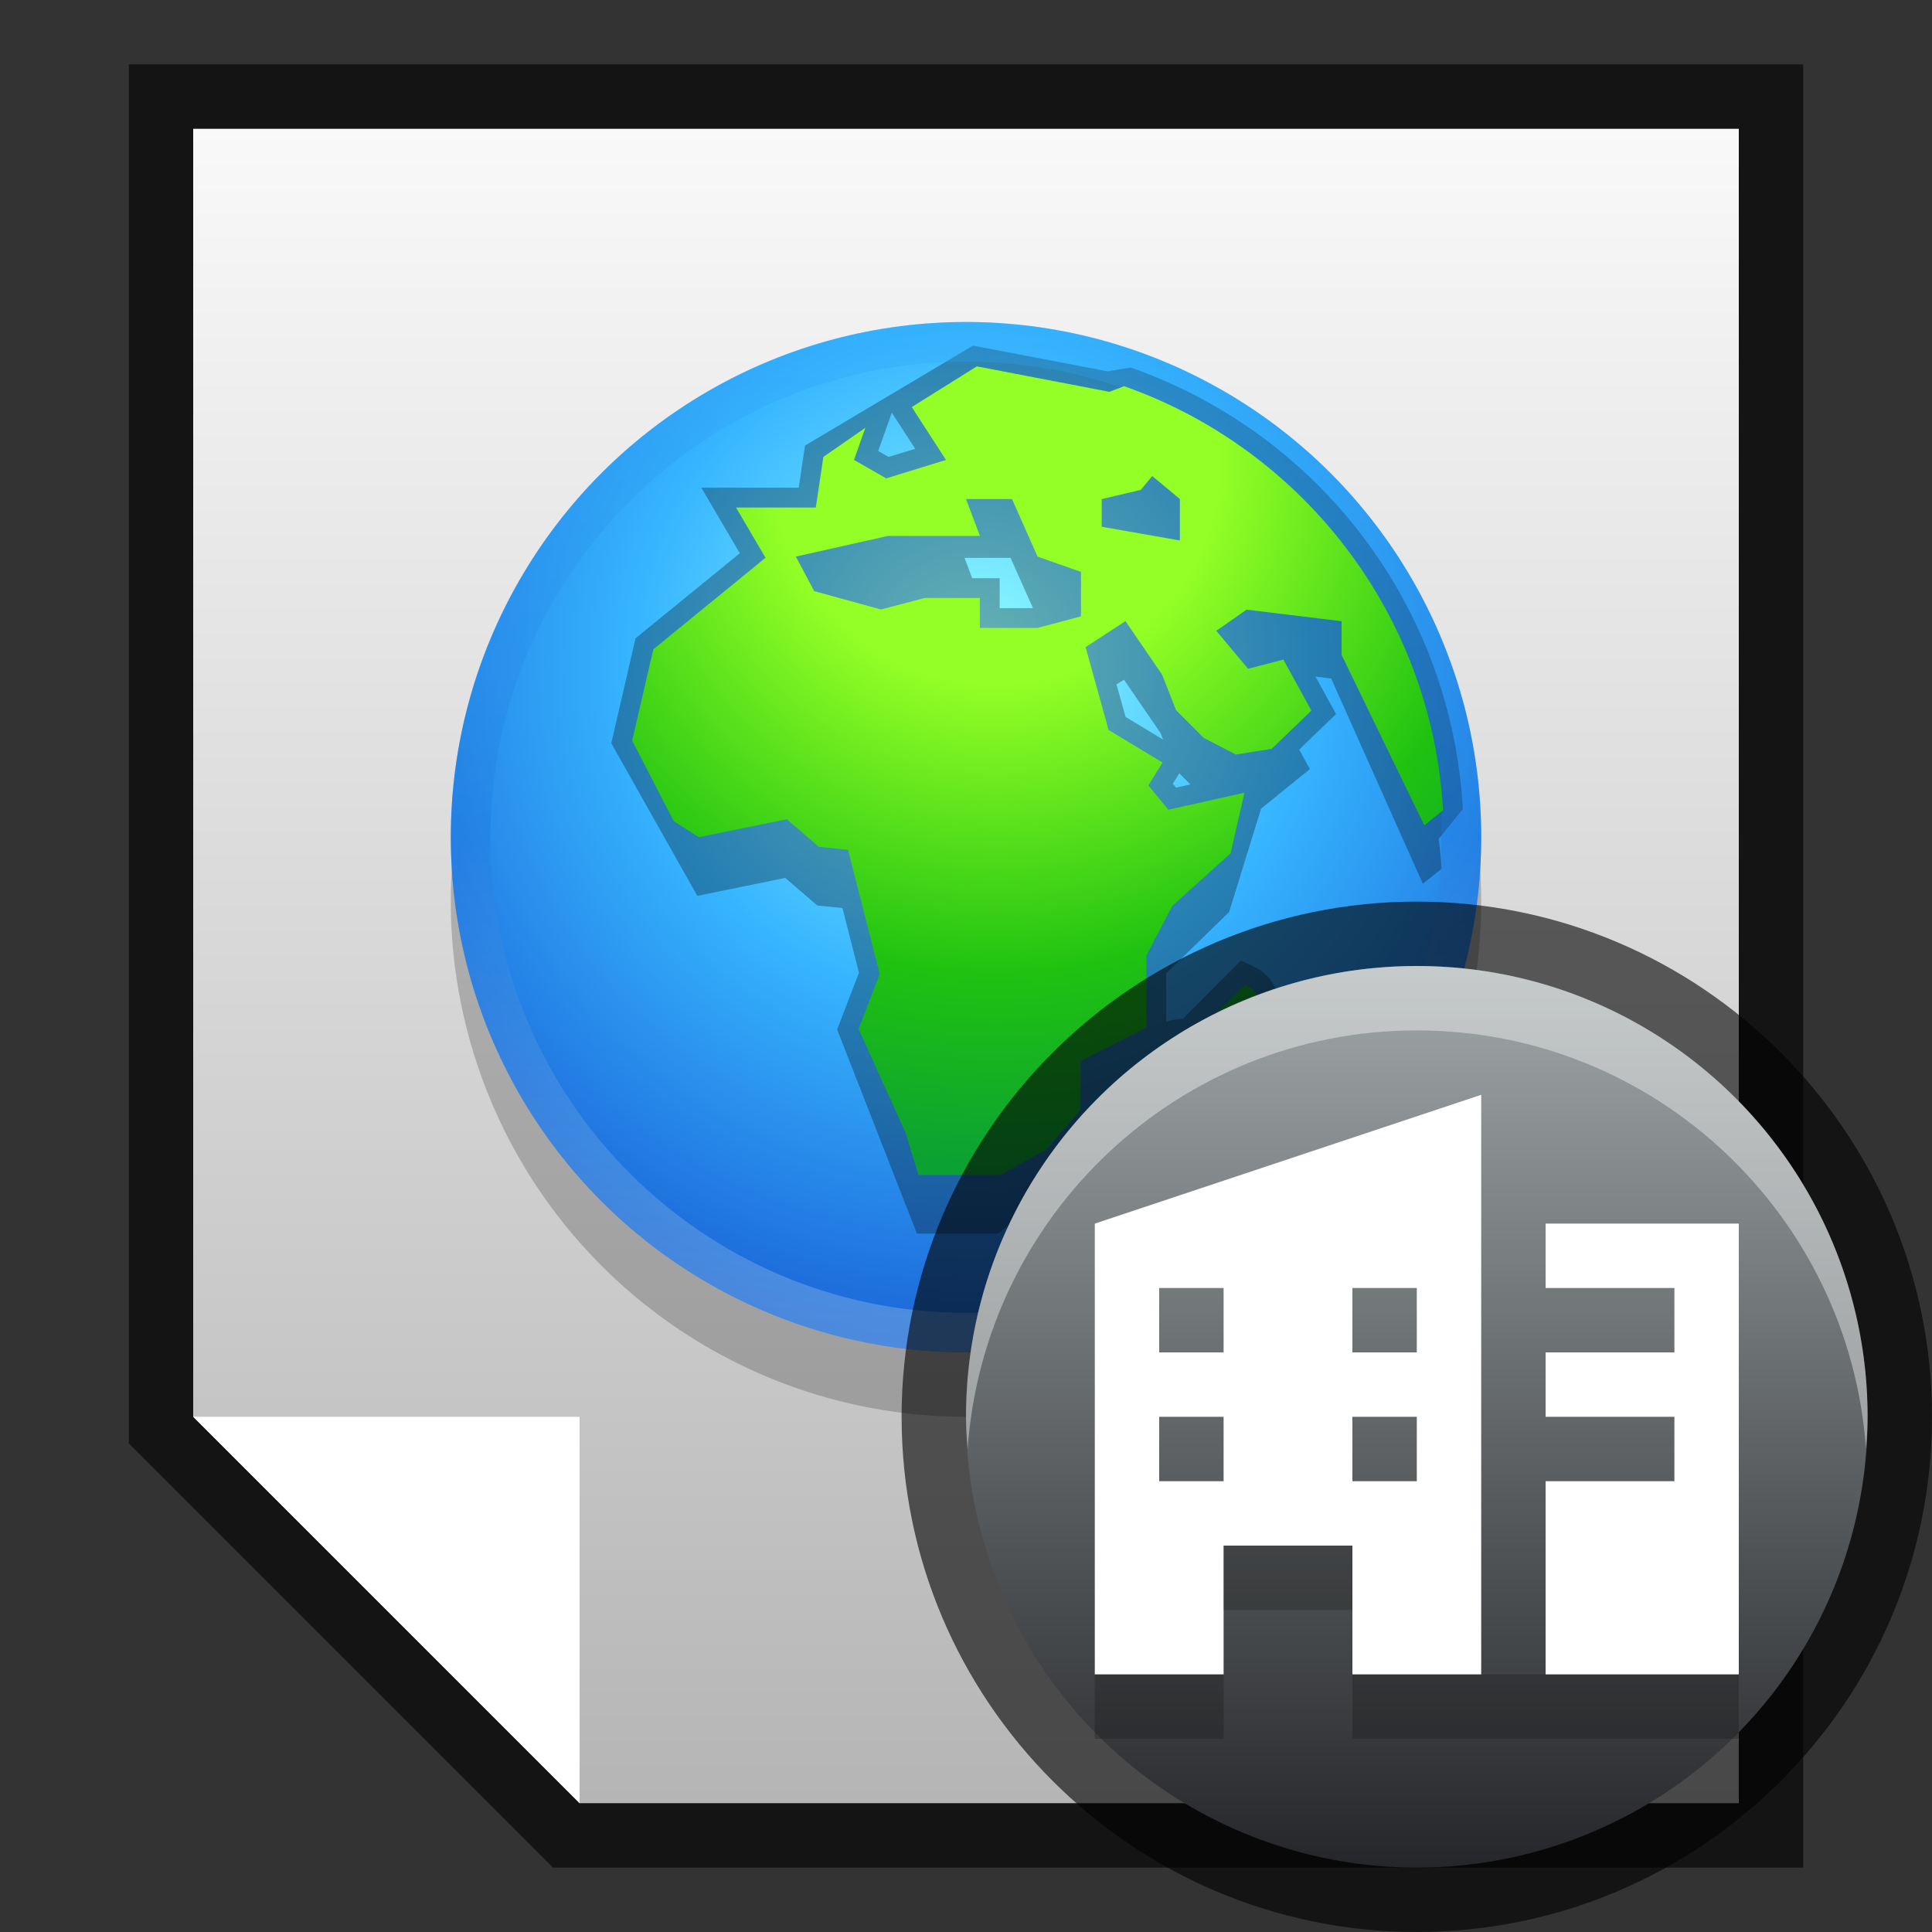 <?xml version="1.0" encoding="UTF-8"?>
<!DOCTYPE svg PUBLIC "-//W3C//DTD SVG 1.1 Tiny//EN" "http://www.w3.org/Graphics/SVG/1.1/DTD/svg11-tiny.dtd">
<svg baseProfile="tiny" height="30" viewBox="0 0 30 30" width="30" xmlns="http://www.w3.org/2000/svg" xmlns:xlink="http://www.w3.org/1999/xlink">
<rect x="0" y="0" width="30" height="30" fill="#333333" stroke="none"/>
<g>
<rect fill="none" height="30" width="30"/>
<polygon fill-opacity="0.6" points="28,29 28,1 2,1 2,22.414 8.586,29 " stroke-opacity="0.6"/>
<linearGradient gradientTransform="matrix(-1 0 0 1 236 0)" gradientUnits="userSpaceOnUse" id="SVGID_1_" x1="221" x2="221" y1="2" y2="28">
<stop offset="0" style="stop-color:#F9F9F9"/>
<stop offset="1" style="stop-color:#B5B5B5"/>
</linearGradient>
<polygon fill="url(#SVGID_1_)" points="27,2 27,28 9,28 3,22 3,2 "/>
<circle cx="15" cy="14" fill-opacity="0.2" r="8" stroke-opacity="0.2"/>
<polygon fill="#FFFFFF" points="3,22 9,22 9,28 "/>
<radialGradient cx="-453.882" cy="-300.087" gradientTransform="matrix(0.35 0 0 0.35 173.95 115.321)" gradientUnits="userSpaceOnUse" id="SVGID_2_" r="30.096">
<stop offset="0" style="stop-color:#94FFFF"/>
<stop offset="0.5" style="stop-color:#36B5FF"/>
<stop offset="1" style="stop-color:#1B66D8"/>
</radialGradient>
<circle cx="15" cy="13" fill="url(#SVGID_2_)" r="8"/>
<path d="M22.715,12.562c-0.178-3.125-2.201-5.814-5.157-6.855l-0.36,0.059l-2.09-0.399L12.5,6.919l-0.098,0.654  h-1.512l0.598,1.018l-1.619,1.32l-0.377,1.63l1.336,2.37l1.365-0.279l0.498,0.429l0.39,0.038l0.257,1.005l-0.339,0.882l1.239,3.169  h1.264l1.252-1.012v-0.413l0.331-0.513l0.273-0.14c-0.069,0.105-0.179,0.35-0.179,0.35c-0.012,0.082,0.178,1.695,0.734,1.568  c0.422-0.096,1.929-2.896,1.957-3.161c0.058-0.527-0.229-0.745-0.405-0.827l-0.196-0.092l-0.899,0.902  c-0.097,0.006-0.183,0.023-0.262,0.047v-0.749l0.978-0.954l0.496-1.604l0.758-0.615l-0.166-0.303l0.572-0.551l-0.319-0.582  l0.243,0.03l1.424,3.187l0.291-0.233c-0.01-0.156-0.025-0.31-0.044-0.464L22.715,12.562z M15.096,8.978l-0.119-0.316h0.715  l0.348,0.781h-0.517V8.978H15.096z M17.453,10.554l0.57,0.832l0.039,0.1l-0.584-0.354l-0.141-0.504L17.453,10.554z M18.312,12.008  l0.173,0.173l-0.224,0.049l-0.05-0.061L18.312,12.008z M13.848,6.407l0.363,0.562l-0.413,0.126l-0.161-0.092L13.848,6.407z" fill-opacity="0.3" stroke-opacity="0.3"/>
<linearGradient gradientUnits="userSpaceOnUse" id="SVGID_3_" x1="14.999" x2="14.999" y1="5.039" y2="21.081">
<stop offset="0" style="stop-color:#31A7F8"/>
<stop offset="0.497" style="stop-color:#1E74DC"/>
<stop offset="1" style="stop-color:#C8E4EB"/>
</linearGradient>
<path d="M15,5c-4.418,0-8,3.583-8,8c0,4.42,3.582,8,8,8c4.42,0,8-3.58,8-8  C23,8.583,19.42,5,15,5z M15,20.385c-4.072,0-7.385-3.313-7.385-7.385S10.928,5.615,15,5.615S22.385,8.928,22.385,13  S19.072,20.385,15,20.385z" fill="url(#SVGID_3_)" fill-opacity="0.3" stroke-opacity="0.3"/>
<radialGradient cx="15.462" cy="7.156" gradientUnits="userSpaceOnUse" id="SVGID_4_" r="9.486">
<stop offset="0" style="stop-color:#94FF26"/>
<stop offset="0.315" style="stop-color:#94FF26"/>
<stop offset="0.727" style="stop-color:#1FC211"/>
<stop offset="1" style="stop-color:#0BA133"/>
</radialGradient>
<path d="M19.335,15.286l-0.833,0.833c0,0-0.503,0-0.526,0.2c-0.011,0.086-0.039,0.457-0.124,0.649  c-0.168,0.116-0.367,0.5-0.367,0.5s-0.104,0.742,0.452,0.616C18.488,17.96,20.189,15.688,19.335,15.286z" fill="url(#SVGID_4_)"/>
<radialGradient cx="15.461" cy="7.154" gradientUnits="userSpaceOnUse" id="SVGID_5_" r="10.975">
<stop offset="0" style="stop-color:#94FF26"/>
<stop offset="0.315" style="stop-color:#94FF26"/>
<stop offset="0.727" style="stop-color:#1FC211"/>
<stop offset="1" style="stop-color:#0BA133"/>
</radialGradient>
<path d="M17.455,5.997c-0.136,0.051-0.229,0.087-0.229,0.087l-2.058-0.395l-1.01,0.632l0.531,0.821  l-0.928,0.286l-0.5-0.286l0.176-0.499l-0.652,0.452l-0.117,0.786h-1.239l0.458,0.78l-1.742,1.421L9.816,11.5l0.646,1.252L10.852,13  l1.365-0.279l0.498,0.429l0.453,0.045l0.492,1.929l-0.328,0.853l0.725,1.603l0.205,0.665h1.263l0.714-0.386l0.539-0.625v-0.757  l1.023-0.522v-1.12l0.404-0.771l0.903-0.813l0.216-0.942l-1.182,0.264l-0.311-0.378l0.222-0.354l-0.839-0.506l-0.357-1.286  l0.619-0.404l0.57,0.833l0.215,0.549l0.428,0.429l0.5,0.261l0.557-0.089l0.617-0.594l-0.435-0.792l-0.547,0.143l-0.495-0.59  l0.471-0.328l1.475,0.179v0.524l1.284,2.646l0.291-0.233C22.234,9.529,20.219,6.969,17.455,5.997z M16.785,9.571L16.111,9.75h-0.896  V9.286h-0.857l-0.679,0.178l-1.036-0.285l-0.285-0.536l1.428-0.321h1.43L15,7.75h0.715l0.396,0.893l0.674,0.237V9.571z   M18.321,8.393l-1.214-0.214V7.75l0.607-0.143l0.178-0.215l0.429,0.357V8.393z" fill="url(#SVGID_5_)"/>
</g>
<g>
<rect fill="none" height="30" width="30"/>
<g>
<path d="M22,30c-4.411,0-8-3.589-8-8s3.589-8,8-8s8,3.589,8,8S26.411,30,22,30L22,30z" fill-opacity="0.6" stroke-opacity="0.6"/>
<linearGradient gradientTransform="matrix(1 0 0 1 -549.961 -796.039)" gradientUnits="userSpaceOnUse" id="SVGID_1__" x1="571.961" x2="571.961" y1="811.039" y2="825.039">
<stop offset="0" style="stop-color:#A0A7A8"/>
<stop offset="1" style="stop-color:#252629"/>
</linearGradient>
<circle cx="22" cy="22" fill="url(#SVGID_1__)" r="7"/>
<path d="M22,16c3.697,0,6.717,2.869,6.975,6.5   C28.986,22.334,29,22.169,29,22c0-3.865-3.134-7-7-7s-7,3.135-7,7c0,0.169,0.014,0.334,0.025,0.5C15.283,18.869,18.303,16,22,16z" fill="#FFFFFF" fill-opacity="0.4" stroke-opacity="0.4"/>
<polygon fill="#FFFFFF" points="24,19 24,20 26,20 26,21 24,21 24,22 26,22 26,23 24,23 24,26 27,26 27,19  "/>
<path d="M17,19v7h2v-2h2v2h2v-9L17,19z M19,23h-1v-1h1V23z M19,21h-1v-1h1V21z M22,23h-1v-1h1V23z M22,21h-1v-1h1   V21z" fill="#FFFFFF"/>
<rect fill-opacity="0.2" height="1" stroke-opacity="0.2" width="2" x="17" y="26"/>
<rect fill-opacity="0.2" height="1" stroke-opacity="0.2" width="6" x="21" y="26"/>
<rect fill-opacity="0.2" height="1" stroke-opacity="0.2" width="2" x="19" y="24"/>
</g>
</g>
</svg>
